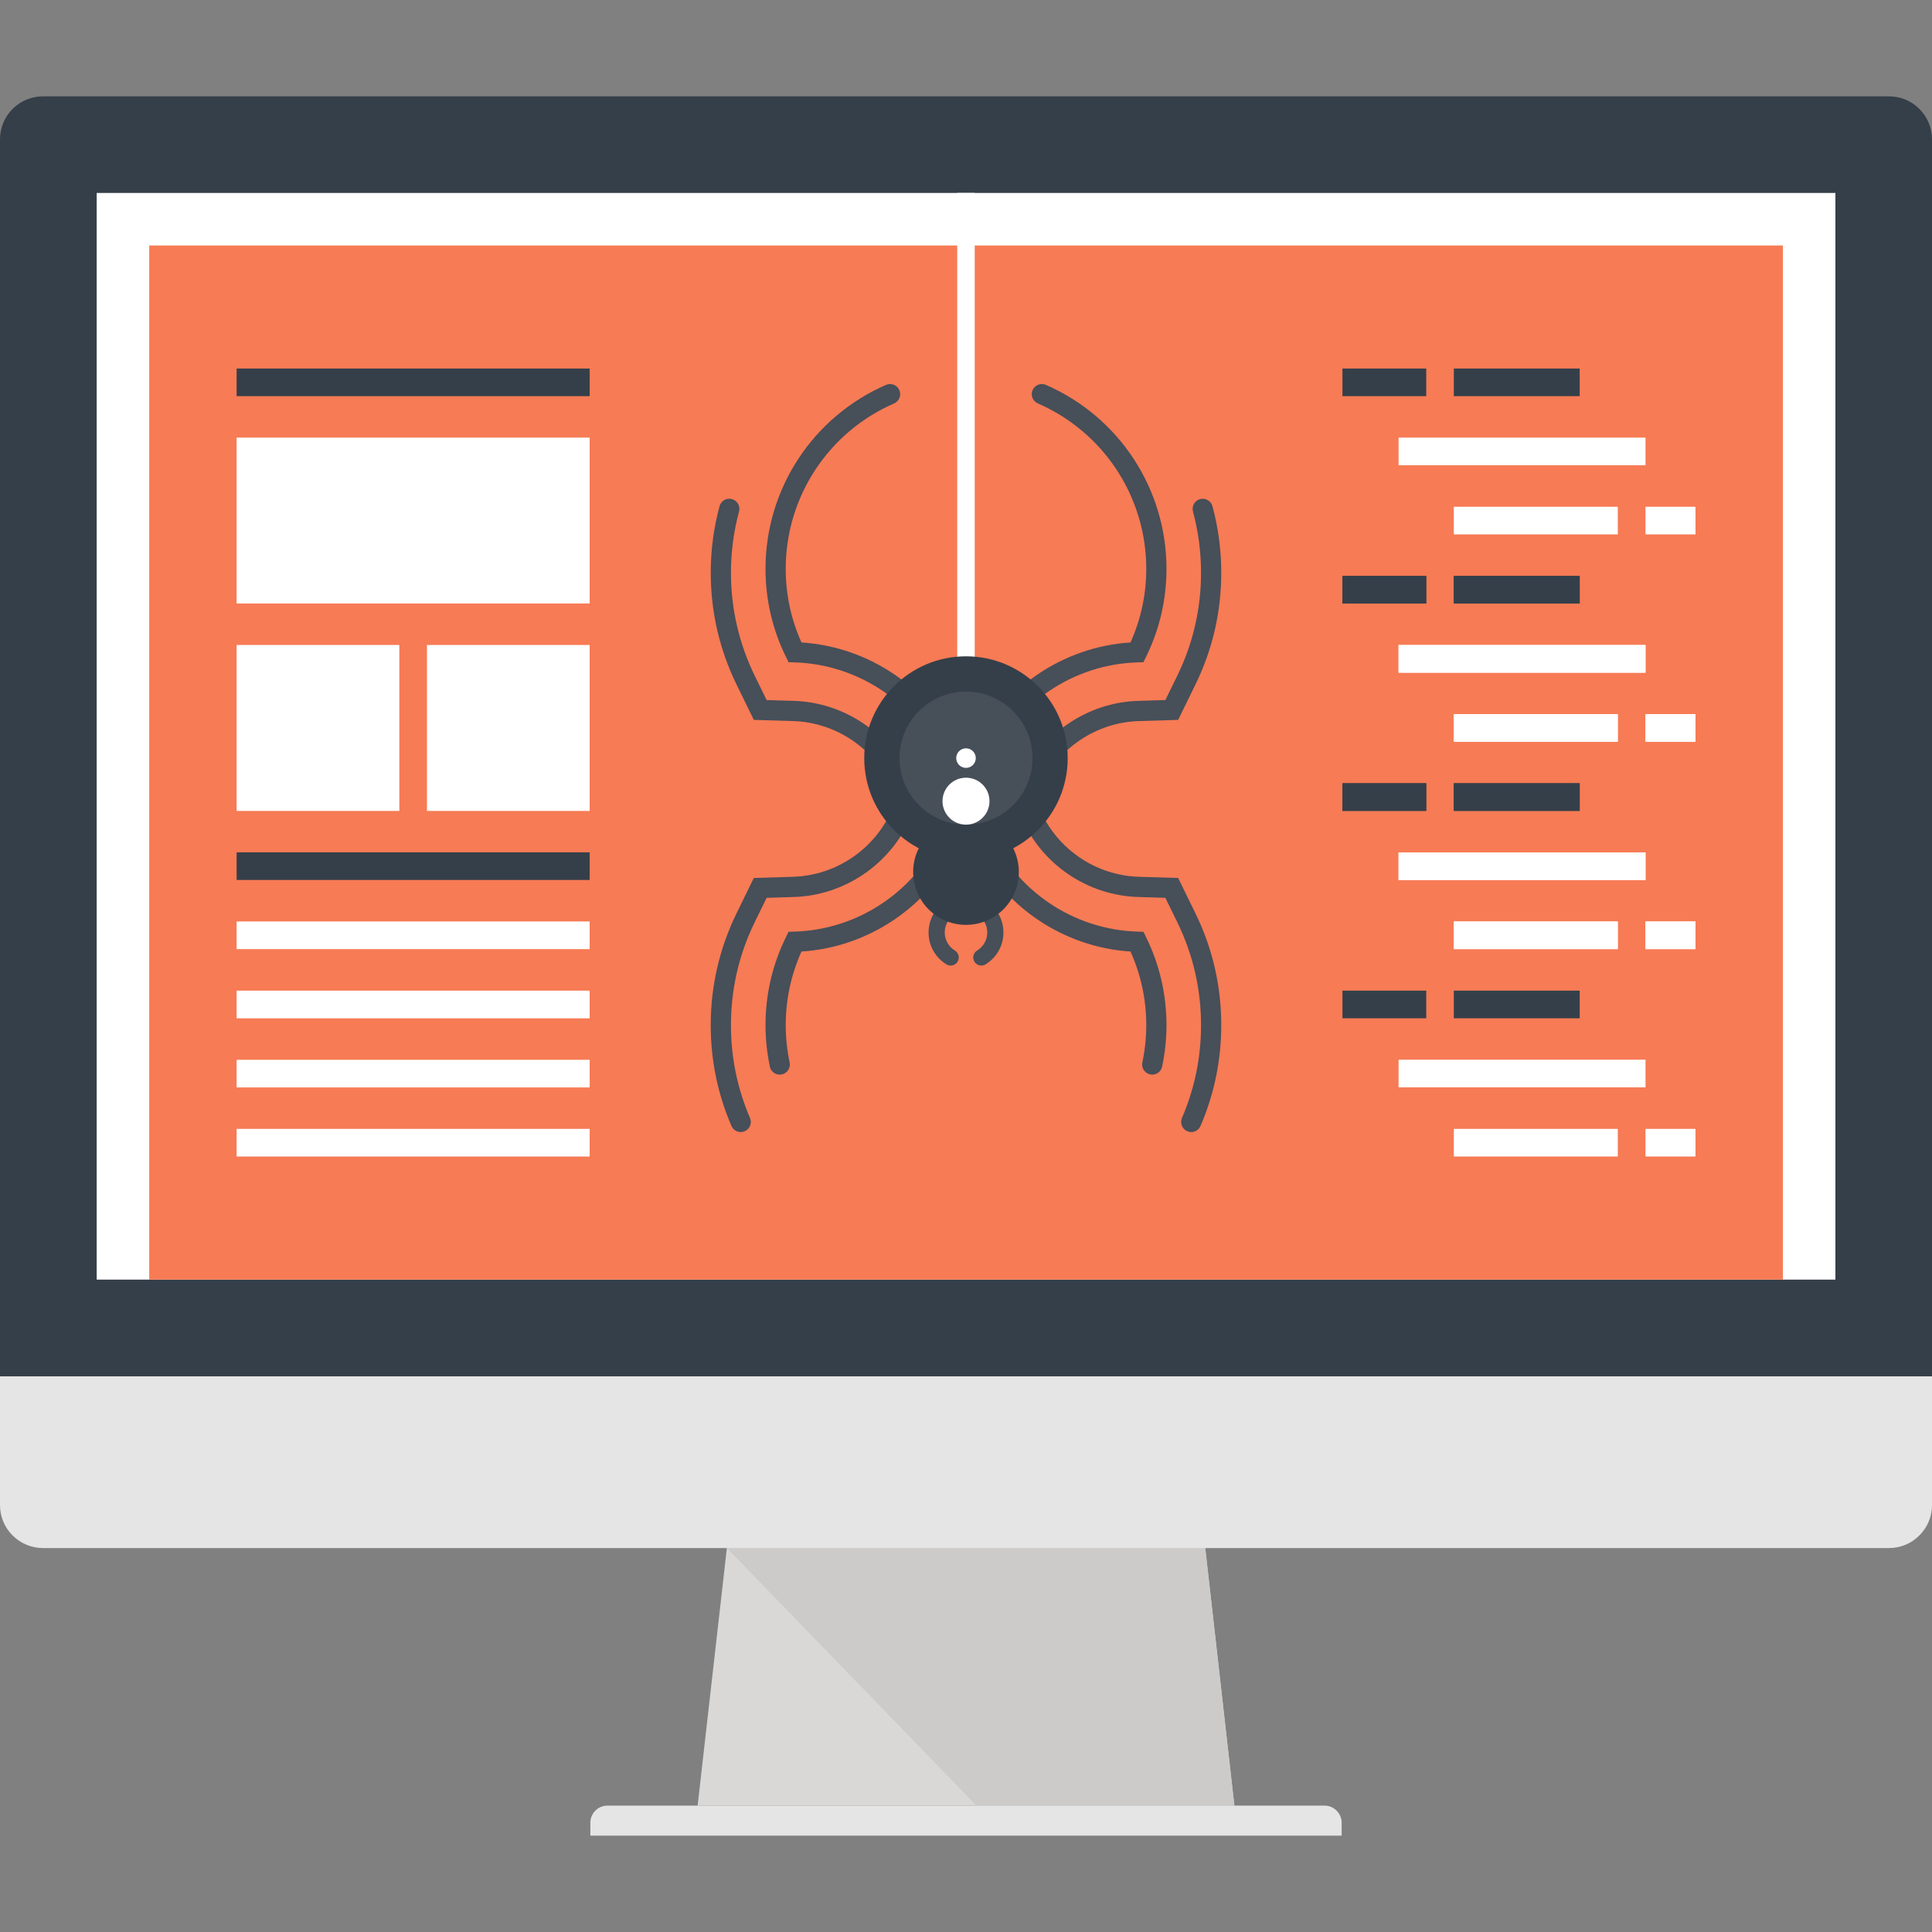 <?xml version="1.0" encoding="iso-8859-1"?>
<!-- Generator: Adobe Illustrator 19.0.0, SVG Export Plug-In . SVG Version: 6.00 Build 0)  -->
<svg version="1.1" id="Layer_1" xmlns="http://www.w3.org/2000/svg" xmlns:xlink="http://www.w3.org/1999/xlink" x="0px" y="0px"
	 viewBox="0 0 512 512" style="enable-background:new 0 0 512 512;" xml:space="preserve">
<rect x="0" y="0" width="512" height="512" fill="#808080" stroke="none"/>
<polygon style="fill:#D9D8D7;" points="327.122,478.506 184.878,478.506 192.627,410.249 319.396,410.249 "/>
<polygon style="fill:#CCCBCA;" points="327.13,478.514 319.409,410.249 192.627,410.249 258.772,478.514 "/>
<g>
	<path style="fill:#E6E5E5;" d="M355.553,486.463H156.447v-3.389c0-1.17,0.43-2.337,1.334-3.231c0.863-0.896,2.04-1.336,3.213-1.336
		h190.016c1.155,0,2.335,0.443,3.205,1.336c0.899,0.893,1.339,2.061,1.339,3.231V486.463z"/>
	<path style="fill:#E6E5E5;" d="M512,398.872c0,2.916-1.121,5.837-3.354,8.033c-2.199,2.227-5.11,3.346-8.031,3.346H11.366
		c-2.903,0-5.801-1.119-8.031-3.346C1.121,404.709,0,401.786,0,398.872V364.73h512V398.872z"/>
</g>
<path style="fill:#353F49;" d="M512,36.911c0-2.926-1.121-5.824-3.354-8.054c-2.199-2.214-5.11-3.32-8.031-3.32H11.366
	c-2.903,0-5.801,1.106-8.031,3.32C1.121,31.087,0,33.985,0,36.911V364.73h512V36.911z"/>
<rect x="25.626" y="51.135" style="fill:#FFFFFF;" width="460.774" height="287.974"/>
<rect x="39.547" y="65.059" style="fill:#F77B55;" width="432.947" height="274.048"/>
<rect x="355.763" y="97.665" style="fill:#353F49;" width="22.205" height="7.324"/>
<rect x="436.07" y="134.299" style="fill:#FFFFFF;" width="13.251" height="7.322"/>
<rect x="385.28" y="97.665" style="fill:#353F49;" width="33.357" height="7.324"/>
<g>
	<rect x="385.28" y="134.299" style="fill:#FFFFFF;" width="43.453" height="7.322"/>
	<rect x="370.637" y="115.969" style="fill:#FFFFFF;" width="65.441" height="7.329"/>
</g>
<rect id="SVGCleanerId_0" x="355.763" y="152.628" style="fill:#353F49;" width="22.205" height="7.319"/>
<rect id="SVGCleanerId_1" x="436.07" y="189.257" style="fill:#FFFFFF;" width="13.251" height="7.329"/>
<rect id="SVGCleanerId_2" x="385.28" y="152.628" style="fill:#353F49;" width="33.357" height="7.319"/>
<rect id="SVGCleanerId_3" x="385.28" y="189.257" style="fill:#FFFFFF;" width="43.453" height="7.329"/>
<rect id="SVGCleanerId_4" x="370.637" y="170.932" style="fill:#FFFFFF;" width="65.441" height="7.337"/>
<rect id="SVGCleanerId_5" x="355.763" y="207.566" style="fill:#353F49;" width="22.205" height="7.324"/>
<rect id="SVGCleanerId_6" x="436.07" y="244.2" style="fill:#FFFFFF;" width="13.251" height="7.324"/>
<rect id="SVGCleanerId_7" x="385.28" y="207.566" style="fill:#353F49;" width="33.357" height="7.324"/>
<rect id="SVGCleanerId_8" x="385.28" y="244.2" style="fill:#FFFFFF;" width="43.453" height="7.324"/>
<rect id="SVGCleanerId_9" x="370.637" y="225.896" style="fill:#FFFFFF;" width="65.441" height="7.334"/>
<g>
	<rect id="SVGCleanerId_0_1_" x="355.763" y="152.628" style="fill:#353F49;" width="22.205" height="7.319"/>
</g>
<g>
	<rect id="SVGCleanerId_1_1_" x="436.07" y="189.257" style="fill:#FFFFFF;" width="13.251" height="7.329"/>
</g>
<g>
	<rect id="SVGCleanerId_2_1_" x="385.28" y="152.628" style="fill:#353F49;" width="33.357" height="7.319"/>
</g>
<g>
	<rect id="SVGCleanerId_3_1_" x="385.28" y="189.257" style="fill:#FFFFFF;" width="43.453" height="7.329"/>
</g>
<g>
	<rect id="SVGCleanerId_4_1_" x="370.637" y="170.932" style="fill:#FFFFFF;" width="65.441" height="7.337"/>
</g>
<g>
	<rect id="SVGCleanerId_5_1_" x="355.763" y="207.566" style="fill:#353F49;" width="22.205" height="7.324"/>
</g>
<g>
	<rect id="SVGCleanerId_6_1_" x="436.07" y="244.2" style="fill:#FFFFFF;" width="13.251" height="7.324"/>
</g>
<g>
	<rect id="SVGCleanerId_7_1_" x="385.28" y="207.566" style="fill:#353F49;" width="33.357" height="7.324"/>
</g>
<g>
	<rect id="SVGCleanerId_8_1_" x="385.28" y="244.2" style="fill:#FFFFFF;" width="43.453" height="7.324"/>
</g>
<g>
	<rect id="SVGCleanerId_9_1_" x="370.637" y="225.896" style="fill:#FFFFFF;" width="65.441" height="7.334"/>
</g>
<rect x="355.763" y="262.529" style="fill:#353F49;" width="22.205" height="7.327"/>
<rect x="436.07" y="299.163" style="fill:#FFFFFF;" width="13.251" height="7.324"/>
<rect x="385.28" y="262.529" style="fill:#353F49;" width="33.357" height="7.327"/>
<g>
	<rect x="385.28" y="299.163" style="fill:#FFFFFF;" width="43.453" height="7.324"/>
	<rect x="370.637" y="280.833" style="fill:#FFFFFF;" width="65.441" height="7.329"/>
	<rect x="62.707" y="115.969" style="fill:#FFFFFF;" width="93.56" height="43.955"/>
	<rect x="113.152" y="170.925" style="fill:#FFFFFF;" width="43.116" height="43.981"/>
	<rect x="62.707" y="170.925" style="fill:#FFFFFF;" width="43.118" height="43.981"/>
</g>
<g>
	<rect x="62.707" y="97.665" style="fill:#353F49;" width="93.56" height="7.324"/>
	<rect x="62.707" y="225.87" style="fill:#353F49;" width="93.56" height="7.334"/>
</g>
<g>
	<rect x="62.707" y="244.2" style="fill:#FFFFFF;" width="93.56" height="7.329"/>
	<rect x="62.707" y="262.529" style="fill:#FFFFFF;" width="93.56" height="7.332"/>
	<rect x="62.707" y="280.859" style="fill:#FFFFFF;" width="93.56" height="7.324"/>
	<rect x="62.707" y="299.163" style="fill:#FFFFFF;" width="93.56" height="7.329"/>
	<rect x="253.67" y="51.135" style="fill:#FFFFFF;" width="4.641" height="124.319"/>
</g>
<g>
	<path style="fill:#474F59;" d="M256,203.839c-1.354,0-2.698-0.064-4.037-0.161l-1.623-0.113l-0.643-1.492
		c-6.756-15.613-22.106-26.028-39.104-26.532l-1.618-0.049l-0.707-1.452c-3.587-7.306-5.399-15.15-5.399-23.316
		c0-21.151,12.536-40.276,31.946-48.727c1.336-0.584,2.931,0.028,3.523,1.385c0.586,1.359-0.033,2.939-1.39,3.528
		c-17.446,7.598-28.723,24.794-28.723,43.814c0,6.817,1.405,13.381,4.178,19.535c17.853,1.137,33.864,12.001,41.526,28.17
		c1.37,0.069,2.76,0.069,4.134,0c7.667-16.169,23.683-27.034,41.528-28.17c2.772-6.154,4.18-12.721,4.18-19.535
		c0-19.026-11.284-36.219-28.736-43.814c-1.357-0.589-1.979-2.171-1.39-3.528c0.586-1.352,2.171-1.974,3.523-1.385
		c19.415,8.443,31.959,27.569,31.959,48.727c0,8.166-1.813,16.01-5.396,23.316l-0.707,1.452l-1.618,0.049
		c-16.993,0.504-32.343,10.918-39.114,26.537l-0.65,1.487l-1.618,0.113C258.701,203.775,257.357,203.839,256,203.839z"/>
	<path style="fill:#474F59;" d="M256,219.404c-1.585,0-3.254-0.064-5.13-0.207l-10.358-0.781l-4.129-9.539
		c-4.536-10.468-14.83-17.452-26.22-17.784l-10.391-0.315l-4.557-9.321c-4.557-9.321-6.861-19.318-6.861-29.704
		c0-5.939,0.781-11.863,2.33-17.6c0.387-1.423,1.838-2.278,3.284-1.887c1.426,0.387,2.276,1.853,1.889,3.284
		c-1.426,5.284-2.145,10.737-2.145,16.205c0,9.569,2.127,18.77,6.313,27.351l3.146,6.418l7.153,0.212
		c13.455,0.397,25.618,8.645,30.976,21.015l2.836,6.564l7.142,0.535c3.441,0.256,6.001,0.256,9.441,0l7.142-0.535l2.836-6.564
		c5.358-12.37,17.521-20.618,30.976-21.015l7.163-0.212l3.139-6.418c4.188-8.566,6.313-17.764,6.313-27.351
		c0-5.463-0.717-10.916-2.14-16.205c-0.381-1.431,0.463-2.903,1.892-3.284c1.421-0.379,2.895,0.463,3.279,1.889
		c1.546,5.745,2.327,11.666,2.327,17.597c0,10.406-2.304,20.403-6.863,29.704l-4.564,9.321l-10.383,0.315
		c-11.389,0.333-21.683,7.316-26.22,17.784l-4.129,9.539l-10.358,0.781C259.254,219.34,257.585,219.404,256,219.404z"/>
	<path style="fill:#474F59;" d="M315.689,300.013c-0.348,0-0.714-0.072-1.055-0.225c-1.357-0.586-1.987-2.158-1.4-3.52
		c3.359-7.782,5.053-16.054,5.053-24.568c0-9.585-2.125-18.79-6.313-27.346l-3.146-6.423l-7.155-0.215
		c-13.455-0.394-25.61-8.637-30.976-21.007l-2.836-6.569l-7.15-0.538c-3.433-0.256-5.98-0.264-9.434,0.005l-7.142,0.532
		l-2.836,6.561c-5.366,12.375-17.521,20.623-30.981,21.015l-7.15,0.215l-3.146,6.423c-4.188,8.573-6.313,17.777-6.313,27.346
		c0,8.512,1.695,16.781,5.053,24.573c0.586,1.357-0.044,2.934-1.403,3.52c-1.354,0.586-2.931-0.041-3.517-1.408
		c-3.651-8.463-5.491-17.441-5.491-26.685c0-10.391,2.304-20.383,6.861-29.701l4.557-9.326l10.391-0.315
		c11.389-0.333,21.683-7.316,26.22-17.787l4.129-9.533l10.358-0.781c3.743-0.284,6.523-0.284,10.253-0.003l10.365,0.786l4.129,9.536
		c4.536,10.47,14.83,17.452,26.22,17.784l10.391,0.315l4.557,9.321c4.557,9.295,6.863,19.292,6.863,29.704
		c0,9.247-1.851,18.227-5.494,26.691C317.714,299.404,316.733,300.013,315.689,300.013z"/>
	<path style="fill:#474F59;" d="M206.633,284.794c-1.239,0-2.348-0.87-2.616-2.135c-0.76-3.633-1.147-7.319-1.147-10.957
		c0-8.161,1.812-16.013,5.399-23.322l0.707-1.452l1.618-0.049c17.001-0.504,32.348-10.918,39.104-26.524l0.643-1.492l1.623-0.118
		c2.67-0.195,5.409-0.195,8.061,0l1.618,0.118l0.65,1.49c6.774,15.611,22.124,26.025,39.114,26.527l1.618,0.049l0.707,1.452
		c3.584,7.309,5.396,15.16,5.396,23.322c0,3.566-0.384,7.247-1.144,10.949c-0.302,1.454-1.741,2.391-3.159,2.084
		c-1.449-0.294-2.391-1.71-2.092-3.156c0.691-3.351,1.039-6.674,1.039-9.876c0-6.815-1.408-13.379-4.18-19.54
		c-17.848-1.139-33.861-12.001-41.536-28.17c-1.359-0.069-2.757-0.069-4.127,0c-7.654,16.172-23.672,27.034-41.526,28.17
		c-2.772,6.162-4.178,12.726-4.178,19.54c0,3.267,0.351,6.587,1.032,9.869c0.305,1.444-0.627,2.86-2.074,3.164
		C207.004,284.773,206.822,284.794,206.633,284.794z"/>
	<path style="fill:#474F59;" d="M251.942,255.889c-0.389,0-0.781-0.102-1.124-0.317c-2.972-1.833-4.741-4.992-4.741-8.456
		c0-5.476,4.452-9.925,9.923-9.925c5.473,0,9.923,4.452,9.923,9.925c0,3.464-1.774,6.623-4.741,8.451
		c-1.001,0.614-2.319,0.31-2.947-0.699c-0.622-1.009-0.31-2.33,0.694-2.952c1.7-1.044,2.706-2.836,2.706-4.8
		c0-3.11-2.524-5.64-5.635-5.64c-3.11,0-5.635,2.529-5.635,5.64c0,1.964,1.009,3.756,2.703,4.8c1.006,0.627,1.318,1.946,0.694,2.954
		C253.361,255.525,252.659,255.889,251.942,255.889z"/>
</g>
<g>
	<path style="fill:#353F49;" d="M282.949,200.905c0,14.899-12.055,26.967-26.949,26.967c-14.894,0-26.967-12.068-26.967-26.967
		c0-14.899,12.073-26.977,26.967-26.977C270.894,173.928,282.949,186.006,282.949,200.905z"/>
	<circle style="fill:#353F49;" cx="256" cy="231.092" r="14.003"/>
</g>
<path style="fill:#474F59;" d="M256,218.543c-9.723,0-17.626-7.916-17.626-17.638s7.903-17.633,17.626-17.633
	c9.723,0,17.636,7.91,17.636,17.633C273.636,210.628,265.723,218.543,256,218.543z"/>
<g>
	<path style="fill:#FFFFFF;" d="M256,203.498c-1.431,0-2.593-1.16-2.593-2.593s1.162-2.593,2.593-2.593
		c1.423,0,2.593,1.16,2.593,2.593S257.423,203.498,256,203.498z"/>
	<path style="fill:#FFFFFF;" d="M256,218.543c-3.436,0-6.228-2.798-6.228-6.223c0-3.441,2.793-6.223,6.228-6.223
		s6.228,2.783,6.228,6.223C262.228,215.745,259.436,218.543,256,218.543z"/>
</g>
<g>
</g>
<g>
</g>
<g>
</g>
<g>
</g>
<g>
</g>
<g>
</g>
<g>
</g>
<g>
</g>
<g>
</g>
<g>
</g>
<g>
</g>
<g>
</g>
<g>
</g>
<g>
</g>
<g>
</g>
</svg>
